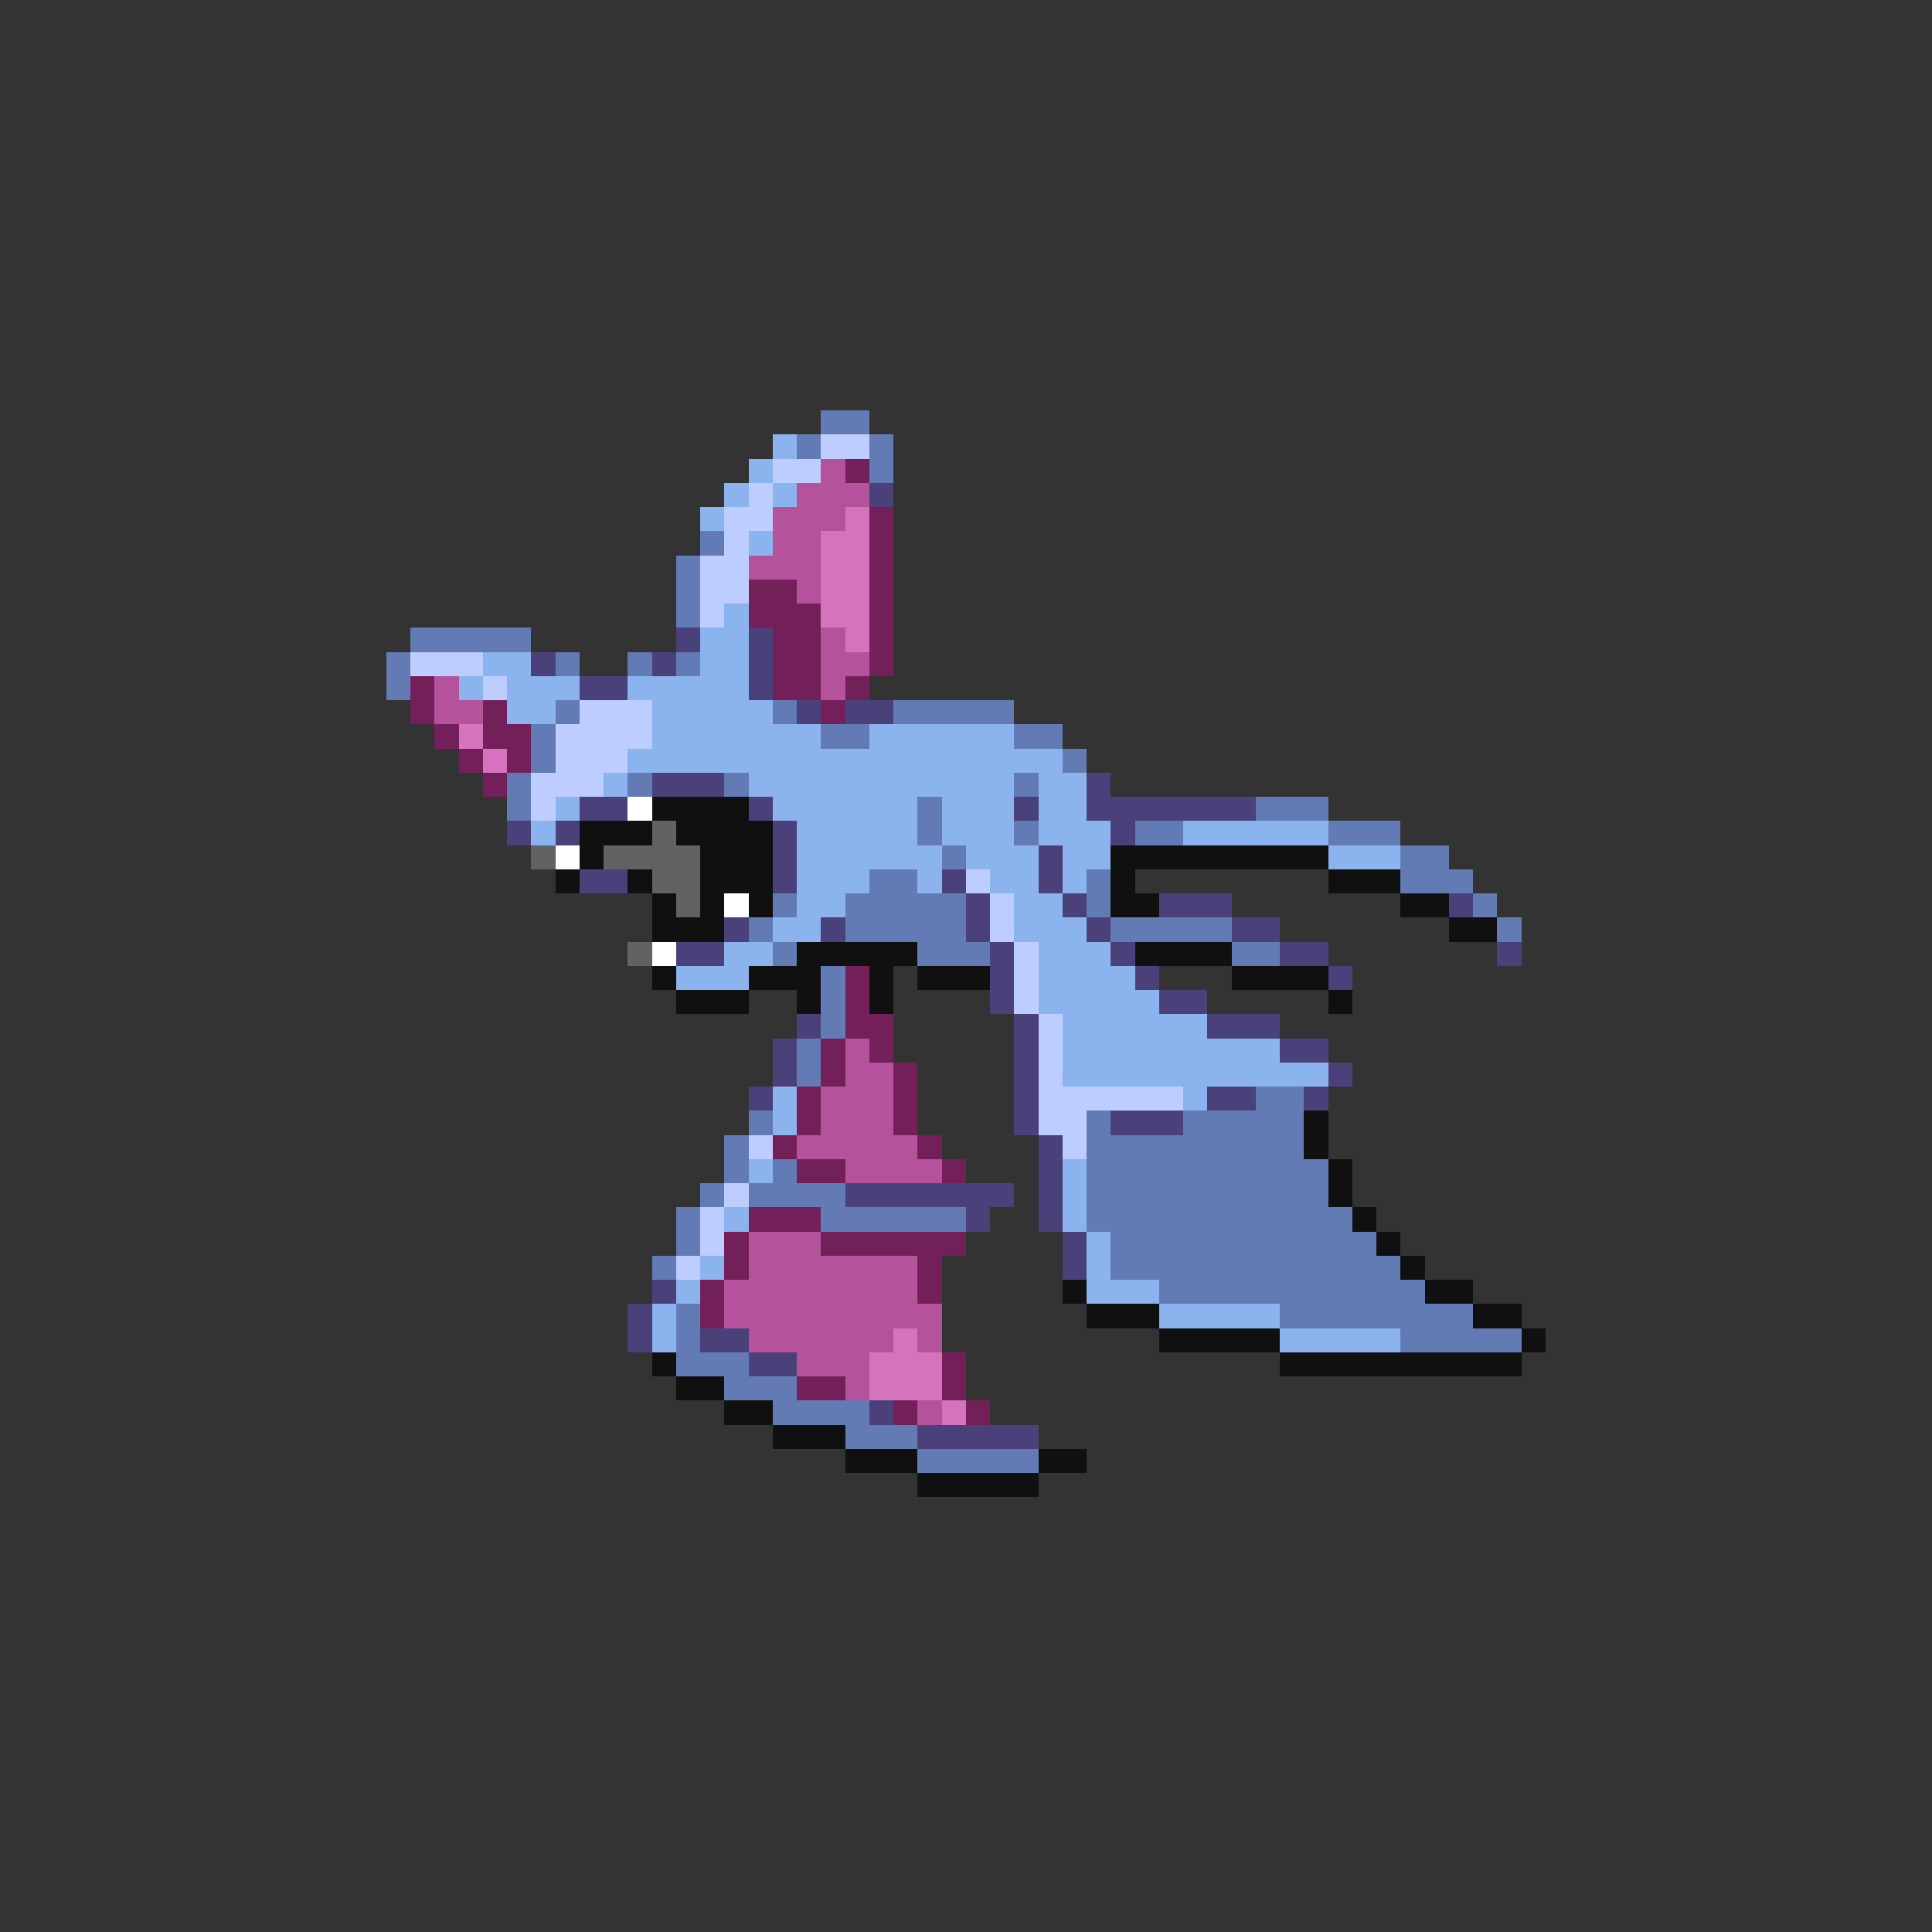 <svg xmlns="http://www.w3.org/2000/svg" viewBox="0 -0.5 80 80" shape-rendering="crispEdges">
<rect x="0" y="-0.5" width="80" height="80" fill="#333333" stroke="none"/>
<path stroke="#627bb4" d="M34 17h2M33 18h1M36 18h1M36 19h1M29 22h1M28 23h1M28 24h1M28 25h1M17 26h5M16 27h1M23 27h1M26 27h1M28 27h1M16 28h1M23 29h1M32 29h1M37 29h5M22 30h1M34 30h2M42 30h2M22 31h1M44 31h1M21 32h1M26 32h1M30 32h1M42 32h1M21 33h1M38 33h1M52 33h3M38 34h1M42 34h1M47 34h2M55 34h3M39 35h1M58 35h2M36 36h2M45 36h1M58 36h3M32 37h1M35 37h5M45 37h1M61 37h1M31 38h1M35 38h5M46 38h5M62 38h1M32 39h1M38 39h3M51 39h2M34 40h1M34 41h1M34 42h1M33 43h1M33 44h1M52 45h2M31 46h1M45 46h1M49 46h5M30 47h1M45 47h9M30 48h1M32 48h1M45 48h10M29 49h1M31 49h4M45 49h10M28 50h1M34 50h6M45 50h11M28 51h1M46 51h11M27 52h1M46 52h12M48 53h11M28 54h1M53 54h8M28 55h1M58 55h5M28 56h3M30 57h3M32 58h4M35 59h3M38 60h5" />
<path stroke="#8bb4ee" d="M32 18h1M31 19h1M30 20h1M32 20h1M29 21h1M31 22h1M30 25h1M29 26h2M20 27h2M29 27h2M19 28h1M21 28h3M26 28h5M21 29h2M27 29h5M27 30h7M36 30h6M26 31h18M25 32h1M31 32h11M43 32h2M23 33h1M32 33h6M39 33h3M43 33h2M22 34h1M33 34h5M39 34h3M43 34h3M49 34h6M33 35h6M40 35h3M44 35h2M55 35h3M33 36h3M38 36h1M41 36h2M44 36h1M33 37h2M42 37h2M32 38h2M42 38h3M30 39h2M43 39h3M28 40h3M43 40h4M43 41h5M44 42h6M44 43h9M44 44h11M32 45h1M49 45h1M32 46h1M31 48h1M44 48h1M44 49h1M30 50h1M44 50h1M45 51h1M29 52h1M45 52h1M28 53h1M45 53h3M27 54h1M48 54h5M27 55h1M53 55h5" />
<path stroke="#bdcdff" d="M34 18h2M32 19h2M31 20h1M30 21h2M30 22h1M29 23h2M29 24h2M29 25h1M17 27h3M20 28h1M24 29h3M23 30h4M23 31h3M22 32h3M22 33h1M40 36h1M41 37h1M41 38h1M42 39h1M42 40h1M42 41h1M43 42h1M43 43h1M43 44h1M43 45h6M43 46h2M31 47h1M44 47h1M30 49h1M29 50h1M29 51h1M28 52h1" />
<path stroke="#b4529c" d="M34 19h1M33 20h3M32 21h3M32 22h2M31 23h3M33 24h1M34 26h1M34 27h2M18 28h1M34 28h1M18 29h2M35 43h1M35 44h2M34 45h3M34 46h3M33 47h5M35 48h4M31 51h3M31 52h7M30 53h8M30 54h9M31 55h6M38 55h1M33 56h3M35 57h1M38 58h1" />
<path stroke="#73205a" d="M35 19h1M36 21h1M36 22h1M36 23h1M31 24h2M36 24h1M31 25h3M36 25h1M32 26h2M36 26h1M32 27h2M36 27h1M17 28h1M32 28h2M35 28h1M17 29h1M20 29h1M34 29h1M18 30h1M20 30h2M19 31h1M21 31h1M20 32h1M35 40h1M35 41h1M35 42h2M34 43h1M36 43h1M34 44h1M37 44h1M33 45h1M37 45h1M33 46h1M37 46h1M32 47h1M38 47h1M33 48h2M39 48h1M31 50h3M30 51h1M34 51h6M30 52h1M38 52h1M29 53h1M38 53h1M29 54h1M39 56h1M33 57h2M39 57h1M37 58h1M40 58h1" />
<path stroke="#4a417b" d="M36 20h1M28 26h1M31 26h1M22 27h1M27 27h1M31 27h1M24 28h2M31 28h1M33 29h1M35 29h2M27 32h3M45 32h1M24 33h2M31 33h1M42 33h1M45 33h7M21 34h1M23 34h1M32 34h1M46 34h1M32 35h1M43 35h1M24 36h2M32 36h1M39 36h1M43 36h1M40 37h1M44 37h1M48 37h3M60 37h1M30 38h1M34 38h1M40 38h1M45 38h1M51 38h2M28 39h2M41 39h1M46 39h1M53 39h2M62 39h1M41 40h1M47 40h1M55 40h1M41 41h1M48 41h2M33 42h1M42 42h1M50 42h3M32 43h1M42 43h1M53 43h2M32 44h1M42 44h1M55 44h1M31 45h1M42 45h1M50 45h2M54 45h1M42 46h1M46 46h3M43 47h1M43 48h1M35 49h7M43 49h1M40 50h1M43 50h1M44 51h1M44 52h1M27 53h1M26 54h1M26 55h1M29 55h2M31 56h2M36 58h1M38 59h5" />
<path stroke="#d573bd" d="M35 21h1M34 22h2M34 23h2M34 24h2M34 25h2M35 26h1M19 30h1M20 31h1M37 55h1M36 56h3M36 57h3M39 58h1" />
<path stroke="#ffffff" d="M26 33h1M23 35h1M30 37h1M27 39h1" />
<path stroke="#101010" d="M27 33h4M24 34h3M28 34h4M24 35h1M29 35h3M46 35h9M23 36h1M26 36h1M29 36h3M46 36h1M55 36h3M27 37h1M29 37h1M31 37h1M46 37h2M58 37h2M27 38h3M60 38h2M33 39h5M47 39h4M27 40h1M31 40h3M36 40h1M38 40h3M51 40h4M28 41h3M33 41h1M36 41h1M55 41h1M54 46h1M54 47h1M55 48h1M55 49h1M56 50h1M57 51h1M58 52h1M44 53h1M59 53h2M45 54h3M61 54h2M48 55h5M63 55h1M27 56h1M53 56h10M28 57h2M30 58h2M32 59h3M35 60h3M43 60h2M38 61h5" />
<path stroke="#626262" d="M27 34h1M22 35h1M25 35h4M27 36h2M28 37h1M26 39h1" />
</svg>